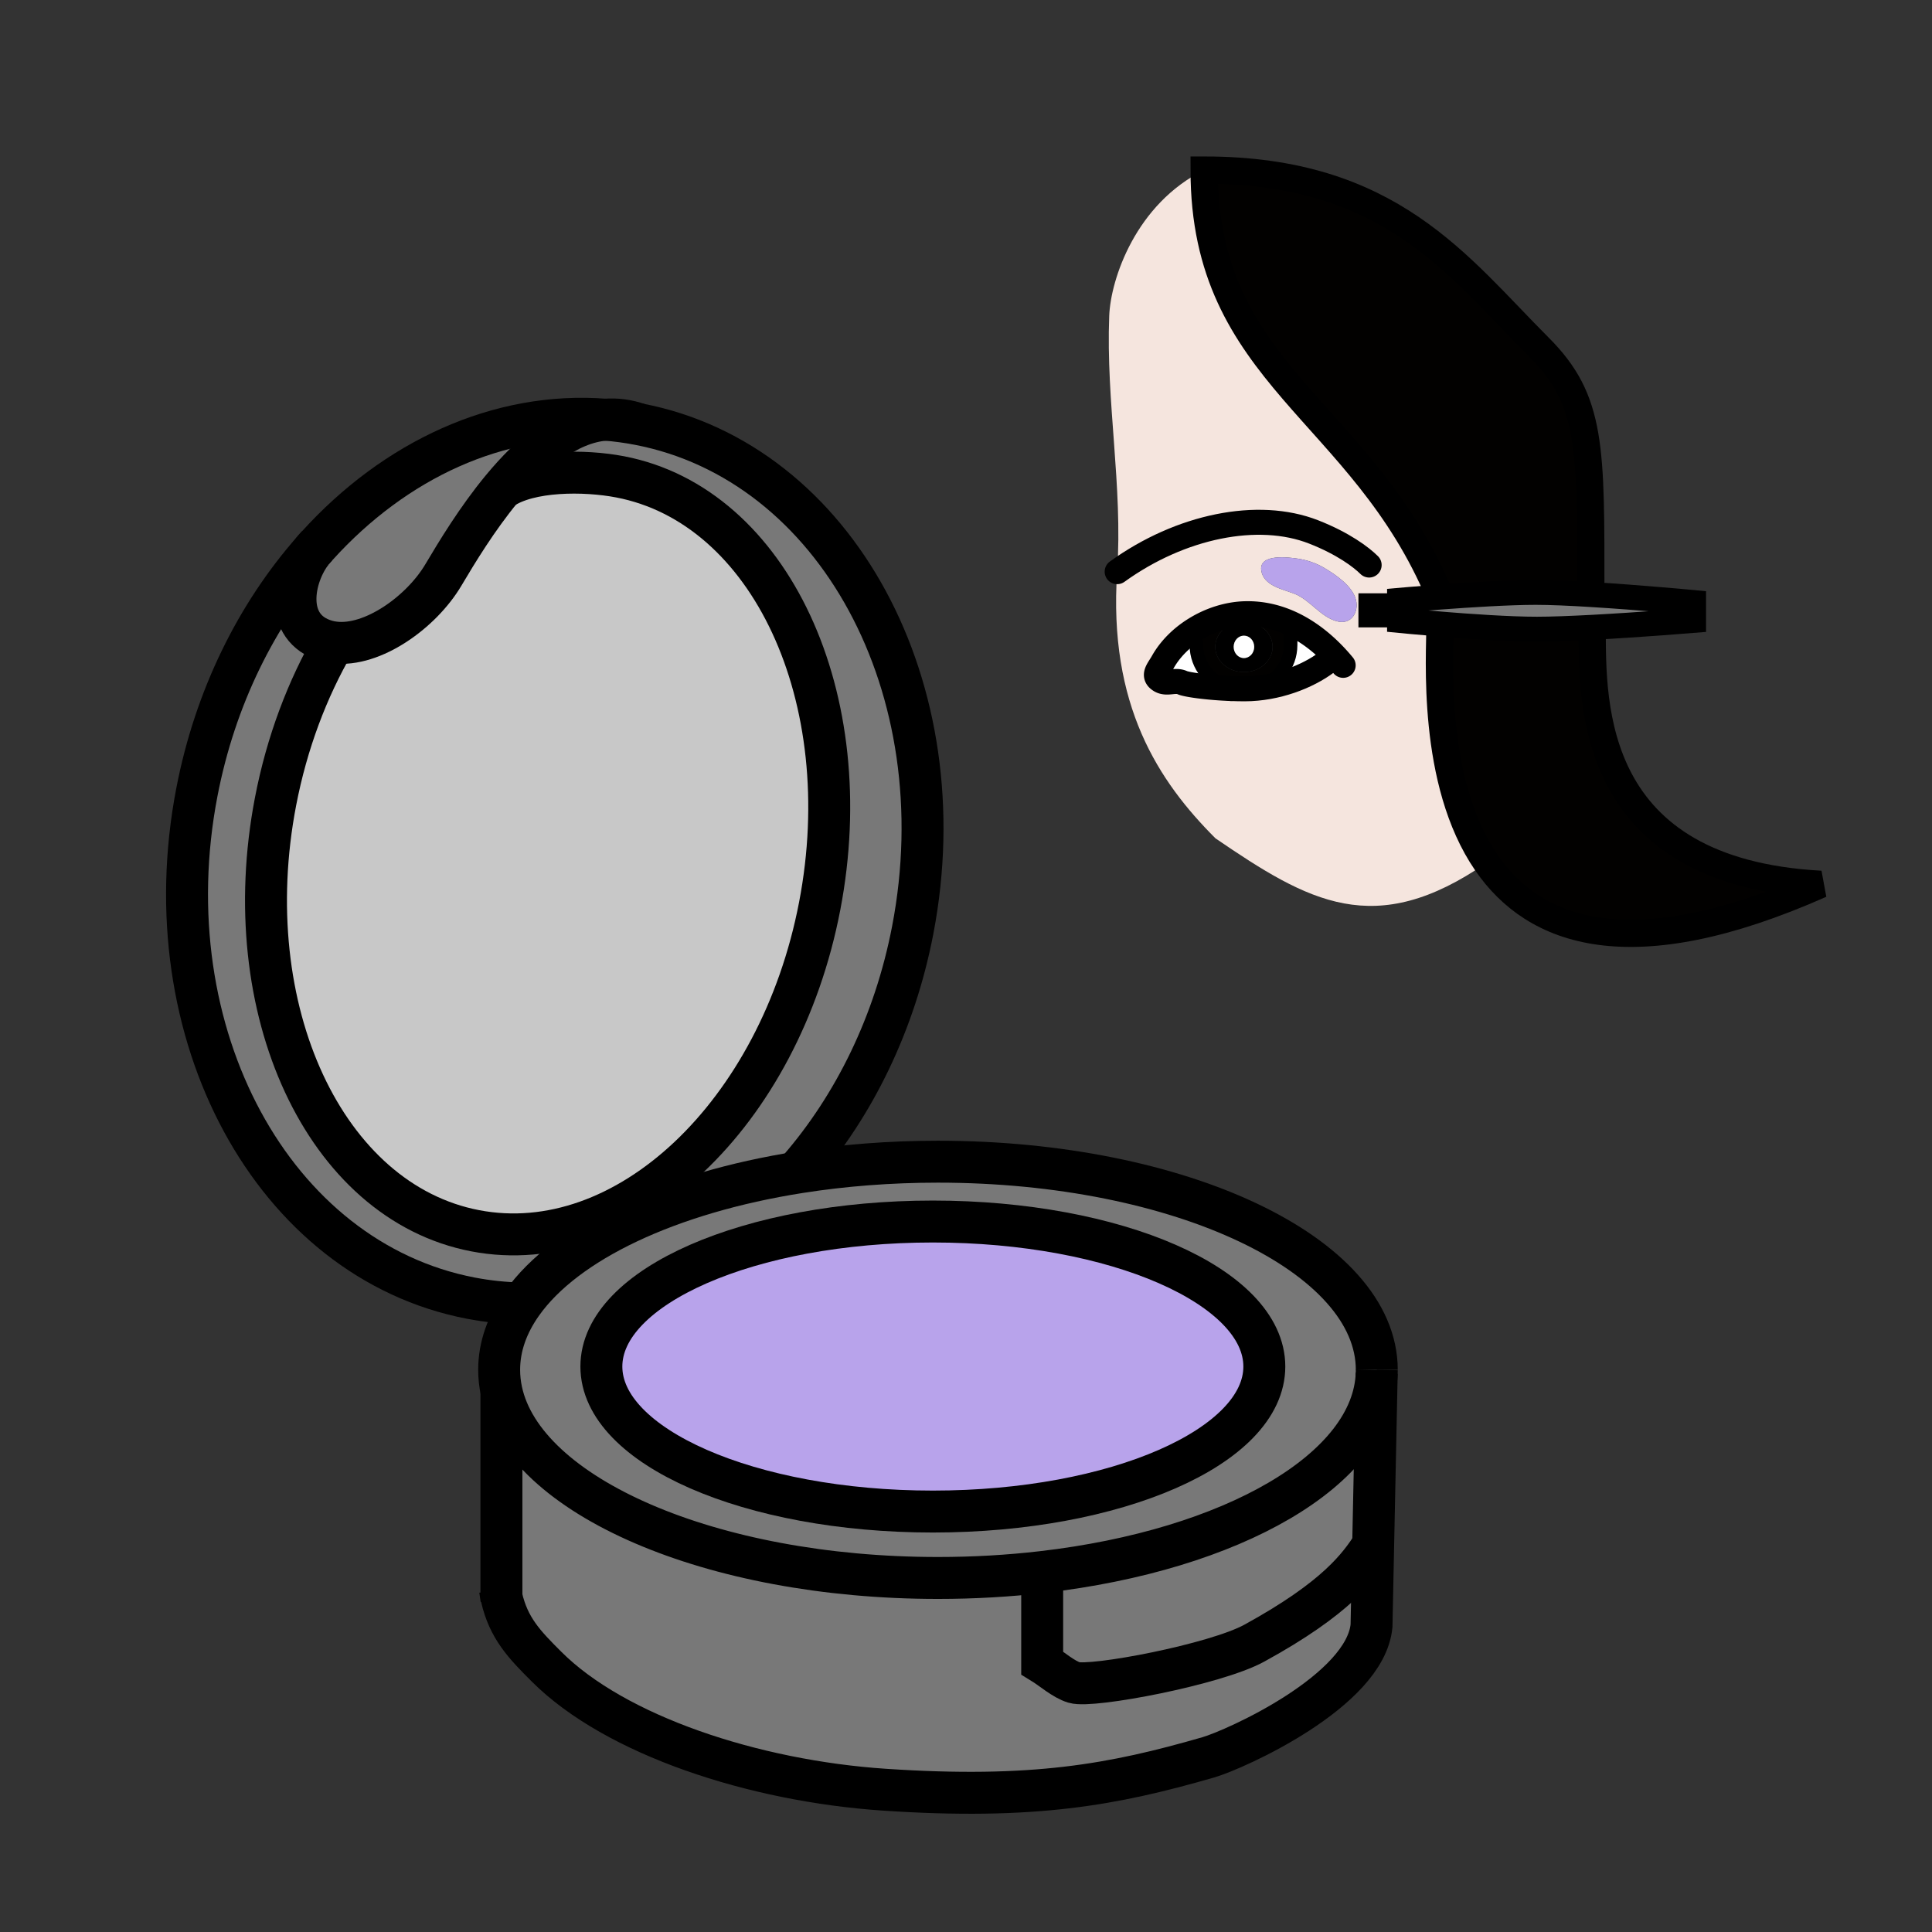 <?xml version="1.0"?><svg xmlns="http://www.w3.org/2000/svg" width="850.394" height="850.394" viewBox="0 0 850.394 850.394" overflow="visible"><rect x="0" y="0" width="850.394" height="850.394" fill="#333333" stroke="none"/><path d="M700.83 276.13c-9.12.48-17.88.83-24.33.83-12.08 0-29.59-1.21-42.66-2.28-10.27-.84-17.8-1.58-17.8-1.58v-8.87s7.59-.67 17.84-1.43c13.08-.97 30.5-2.07 42.09-2.07 6.48 0 15.181.39 24.24.95 21.62 1.31 45.23 3.55 45.23 3.55v7.85s-23.27 1.91-44.61 3.05z" fill="#787878"></path><path d="M801.44 389.25c-83.921 37.19-126.07 21.14-147.131-9.47-24.56-35.68-20.47-91.12-20.47-105.1 13.07 1.07 30.58 2.28 42.66 2.28 6.45 0 15.21-.35 24.33-.83-.009 34.44-.999 107.62 100.611 113.12zM677.43 152.85c23.44 23.44 22.78 44.09 22.78 108.83-9.06-.56-17.76-.95-24.24-.95-11.59 0-29.01 1.1-42.09 2.07l-.04-.53c-34.26-82.19-103.82-96.96-103.82-187.41 82.01 0 111.64 42.22 147.41 77.99z" fill="#020100" class="aac-hair-fill"></path><path d="M491.73 251.63c2.539-37.74-4.99-74.75-3.49-112.63.649-16.27 11.76-49.28 41.779-64.14 0 90.45 69.561 105.22 103.82 187.41l.04.53c-10.25.76-17.84 1.43-17.84 1.43v8.87s7.53.74 17.8 1.58c0 13.98-4.09 69.42 20.47 105.1C605.12 413.79 576 397 535 369c-25.09-25.09-47.23-58.61-43.27-117.37zm95.7 36.96c-5.92-6.23-12.79-11.46-20.47-14.75-5.81-2.48-12.07-3.85-18.74-3.71-7.66.18-15.479 2.68-22.16 6.84-5.909 3.65-10.949 8.61-14.22 14.4-1.979 3.52-4.62 5.96-1.149 8.1 2.96 1.84 6.52-.46 9.689 1 1.8.84 10.93 2.2 21.53 2.6h.03c1.72.45 3.529.68 5.39.68 2.05 0 4.03-.28 5.9-.82 13.63-1.27 26.52-7.23 33.75-13.92l.45-.42zm1.58-15c5.95 1.27 9.101-4.33 7.86-9.47-1.49-6.15-8.94-11.17-14.04-14.18-3.46-2.05-7.51-3.44-11.5-4.03-4.01-.6-17.061-2.31-16.19 5.01.83 6.92 9.591 8.47 14.601 10.42 7.089 2.77 11.739 10.64 19.269 12.25z" fill="#f5e5de" class="aac-skin-fill"></path><path d="M229.73 573.75c19.27-27.22 64.77-48.73 122.26-57.78 19.13-3.01 39.6-4.64 60.87-4.64 106.67 0 193.15 41.02 193.15 91.61l-.029 1.5c-1.44 42.439-63.711 77.869-147.25 87.51-14.7 1.71-30.061 2.609-45.871 2.609-100 0-182.26-36.05-192.15-82.25-.66-3.079-1-6.21-1-9.369 0-10.21 3.52-20.02 10.02-29.19zm326.78 27.75c0-35.25-65.33-63.83-145.9-63.83-80.58 0-145.91 28.58-145.91 63.83s65.33 63.83 145.91 63.83c80.57 0 145.9-28.58 145.9-63.83z" fill="#787878"></path><path d="M605.98 604.44l-1.561 75.55c-6.18 9.399-15.74 23.229-52.34 43.279-17.14 9.4-71.47 19.681-79.28 17.311-4.729-1.43-9.78-6-14.069-8.62v-40.01c83.54-9.64 145.81-45.07 147.25-87.51z" fill="#787878"></path><path d="M604.42 679.99l-.729 35.63c-2.74 28.77-60.021 54.479-71.86 57.899-41.72 12.051-77.09 18.631-142.66 14.23-57.42-3.86-118.37-23.91-148.62-54.17-9.54-9.53-16.72-16.82-19.84-30.76V612.31c9.89 46.2 92.15 82.25 192.15 82.25 15.81 0 31.17-.899 45.871-2.609v40.01c4.289 2.62 9.34 7.19 14.069 8.62 7.811 2.37 62.141-7.91 79.28-17.311 36.599-20.05 46.159-33.88 52.339-43.28z" fill="#787878"></path><path d="M596.87 264.12c1.24 5.14-1.91 10.74-7.86 9.47-7.529-1.61-12.18-9.48-19.27-12.25-5.01-1.95-13.771-3.5-14.601-10.42-.87-7.32 12.181-5.61 16.19-5.01 3.99.59 8.04 1.98 11.5 4.03 5.101 3.01 12.551 8.03 14.041 14.18z" fill="#b8a3eb"></path><path d="M587.43 288.59l-.449.42c-7.23 6.69-20.12 12.65-33.75 13.92 8.569-2.42 14.829-9.99 14.829-18.96 0-4.1.381-5.16-1.84-8.32l.74-1.81c7.68 3.29 14.55 8.52 20.47 14.75z" fill="#fff"></path><path d="M566.22 275.65c2.221 3.16 1.84 4.22 1.84 8.32 0 8.97-6.26 16.54-14.829 18.96-1.761.17-3.54.26-5.32.26-2.021 0-4.021-.04-5.97-.12h-.03c-8.811-2.28-15.29-9.97-15.29-19.1 0-3.03-.82-2.76.46-5.31l-1.021-1.69c6.681-4.16 14.5-6.66 22.16-6.84 6.67-.14 12.931 1.23 18.74 3.71l-.74 1.81zm-6.07 9.07c0-6.13-5.65-11.1-12.62-11.1-6.98 0-12.61 4.97-12.61 11.1 0 6.14 5.63 11.1 12.61 11.1 6.97 0 12.62-4.96 12.62-11.1z" fill="#020100" class="aac-hair-fill"></path><path d="M547.53 273.62c6.97 0 12.62 4.97 12.62 11.1 0 6.14-5.65 11.1-12.62 11.1-6.98 0-12.61-4.96-12.61-11.1 0-6.13 5.63-11.1 12.61-11.1zm4.53 11.1c0-2.72-2.02-4.93-4.529-4.93-2.49 0-4.521 2.21-4.521 4.93 0 2.73 2.03 4.94 4.521 4.94 2.509 0 4.529-2.21 4.529-4.94z"></path><path d="M547.53 279.79c2.51 0 4.529 2.21 4.529 4.93 0 2.73-2.02 4.94-4.529 4.94-2.49 0-4.521-2.21-4.521-4.94.001-2.72 2.031-4.93 4.521-4.93zM526.62 283.97c0 9.13 6.479 16.82 15.29 19.1-10.601-.4-19.73-1.76-21.53-2.6-3.17-1.46-6.729.84-9.689-1-3.471-2.14-.83-4.58 1.149-8.1 3.271-5.79 8.311-10.75 14.22-14.4l1.021 1.69c-1.281 2.55-.461 2.28-.461 5.31z" fill="#fff"></path><path d="M410.61 537.67c80.57 0 145.9 28.58 145.9 63.83s-65.33 63.83-145.9 63.83c-80.58 0-145.91-28.58-145.91-63.83s65.33-63.83 145.91-63.83z" fill="#b8a3eb"></path><path d="M281.19 186.72c87.02 16.73 140.98 116.42 120.56 222.63-7.93 41.209-25.89 77.35-49.98 105.169l.22 1.45C294.5 525.02 249 546.53 229.73 573.75c-7.48-.15-15-.92-22.53-2.36-87.01-16.76-140.99-116.42-120.55-222.65 8.04-41.78 26.39-78.35 51-106.32-9.04 11.35-13.14 34.07 5.89 39.64 1.16.34 2.36.59 3.58.73-11.84 20.38-20.84 44.08-25.83 69.99-17.62 91.63 21.7 176.22 87.84 188.951 66.14 12.71 134.04-51.25 151.66-142.891 17.62-91.63-21.69-176.23-87.83-188.95-15.76-3.03-39.98-3-52.01 5.22l-.01-.01c12.86-15.54 28.51-29.01 45.51-30.37 4.91.38 9.82 1.04 14.74 1.99z" fill="#787878"></path><path d="M272.96 209.89c66.14 12.72 105.45 97.32 87.83 188.95-17.62 91.64-85.52 155.6-151.66 142.89-66.14-12.73-105.46-97.32-87.84-188.95 4.99-25.91 13.99-49.61 25.83-69.99 16.89 2.1 38.38-13.42 48.02-29.68 5.97-10.06 14.87-24.79 25.8-38.01l.01.01c12.03-8.22 36.25-8.25 52.01-5.22z" fill="#c8c8c8"></path><path d="M139.59 240.24c34.2-37.78 79.99-59.2 126.86-55.51-17 1.36-32.65 14.83-45.51 30.37-10.93 13.22-19.83 27.95-25.8 38.01-9.64 16.26-31.13 31.78-48.02 29.68-1.22-.14-2.42-.39-3.58-.73-19.03-5.57-14.93-28.29-5.89-39.64.03-.04.06-.08.1-.12.6-.69 1.21-1.38 1.84-2.06z" fill="#787878"></path><g fill="none" stroke="#000"><path d="M556.51 601.5c0 35.25-65.33 63.83-145.9 63.83-80.58 0-145.91-28.58-145.91-63.83s65.33-63.83 145.91-63.83c80.57 0 145.9 28.58 145.9 63.83z" stroke-width="18.458"></path><path d="M605.98 604.44c-1.44 42.439-63.711 77.869-147.25 87.51-14.7 1.71-30.061 2.609-45.871 2.609-100 0-182.26-36.05-192.15-82.25-.66-3.079-1-6.21-1-9.369 0-10.21 3.52-20.021 10.02-29.19 19.27-27.22 64.77-48.73 122.26-57.78 19.13-3.01 39.6-4.64 60.87-4.64 106.67 0 193.15 41.02 193.15 91.61" stroke-width="18.458"></path><path d="M220.71 702.82c3.12 13.939 10.3 21.229 19.84 30.76 30.25 30.26 91.2 50.31 148.62 54.17 65.57 4.4 100.94-2.18 142.66-14.23 11.84-3.42 69.12-29.13 71.86-57.899l.729-35.63 1.561-75.55.029-1.5M220.71 702.82v.97l-.61-4.1c.18 1.08.39 2.12.61 3.13zM220.71 612.31v90.51" stroke-width="18.458"></path><path d="M458.73 691.95v40.01c4.289 2.62 9.34 7.19 14.069 8.62 7.811 2.37 62.141-7.91 79.28-17.311 36.6-20.05 46.16-33.88 52.34-43.279M220.95 215.11c12.03-8.22 36.25-8.25 52.01-5.22 66.14 12.72 105.45 97.32 87.83 188.95-17.62 91.64-85.52 155.6-151.66 142.89-66.14-12.73-105.46-97.32-87.84-188.95 4.99-25.91 13.99-49.61 25.83-69.99" stroke-width="18.458"></path><path d="M137.75 242.3c.6-.69 1.21-1.38 1.84-2.06 34.2-37.78 79.99-59.2 126.86-55.51 4.91.38 9.82 1.04 14.74 1.99 87.02 16.73 140.98 116.42 120.56 222.63-7.93 41.209-25.89 77.35-49.98 105.169M232.4 573.78c-.89 0-1.78-.011-2.67-.03-7.48-.15-15-.92-22.53-2.36-87.01-16.76-140.99-116.42-120.55-222.65 8.04-41.78 26.39-78.35 51-106.32" stroke-width="18.458"></path><path d="M281.19 186.72c-5-1.79-9.92-2.37-14.74-1.99-17 1.36-32.65 14.83-45.51 30.37-10.93 13.22-19.83 27.95-25.8 38.01-9.64 16.26-31.13 31.78-48.02 29.68-1.22-.14-2.42-.39-3.58-.73-19.03-5.57-14.93-28.29-5.89-39.64.03-.04.06-.08.1-.12.59-.74 1.21-1.43 1.84-2.06" stroke-width="18.458"></path><path d="M491.73 251.63c27.949-20.17 62.06-27.03 86.439-17.51 13.07 5.11 21.04 11.16 24.48 14.59M541.94 303.07c1.949.08 3.949.12 5.97.12 1.78 0 3.56-.09 5.32-.26 13.63-1.27 26.52-7.23 33.75-13.92" stroke-width="11" stroke-linecap="round" stroke-linejoin="round"></path><path d="M591.21 292.86a84.852 84.852 0 0 0-3.78-4.27c-5.92-6.23-12.79-11.46-20.47-14.75-5.81-2.48-12.07-3.85-18.74-3.71-7.66.18-15.479 2.68-22.16 6.84-5.909 3.65-10.949 8.61-14.22 14.4-1.979 3.52-4.62 5.96-1.149 8.1 2.96 1.84 6.52-.46 9.689 1 1.8.84 10.93 2.2 21.53 2.6" stroke-width="11" stroke-linecap="round" stroke-linejoin="round"></path><path d="M527.08 278.66c-1.28 2.55-.46 2.28-.46 5.31 0 9.13 6.479 16.82 15.29 19.1h.03c1.72.45 3.529.68 5.39.68 2.05 0 4.03-.28 5.9-.82 8.569-2.42 14.829-9.99 14.829-18.96 0-4.1.381-5.16-1.84-8.32" stroke-width="6" stroke-linecap="round" stroke-linejoin="round"></path><path d="M633.84 274.68c-10.27-.84-17.8-1.58-17.8-1.58v-8.87s7.59-.67 17.84-1.43c13.08-.97 30.5-2.07 42.09-2.07 6.48 0 15.181.39 24.24.95 21.62 1.31 45.23 3.55 45.23 3.55v7.85s-23.271 1.91-44.61 3.05c-9.12.48-17.88.83-24.33.83-12.08 0-29.59-1.21-42.66-2.28z" stroke-width="11"></path><path stroke-width="15" d="M612.57 268.65h-14.64"></path><path d="M633.84 262.27c-34.26-82.19-103.82-96.96-103.82-187.41 82.011 0 111.641 42.22 147.41 77.99 23.44 23.44 22.78 44.09 22.78 108.83M700.83 275.79v.34c-.01 34.44-1 107.62 100.61 113.12-83.921 37.19-126.07 21.14-147.131-9.47-24.56-35.68-20.47-91.12-20.47-105.1" stroke-width="12"></path></g><path fill="none" d="M0 0h850.394v850.394H0z"></path></svg>
